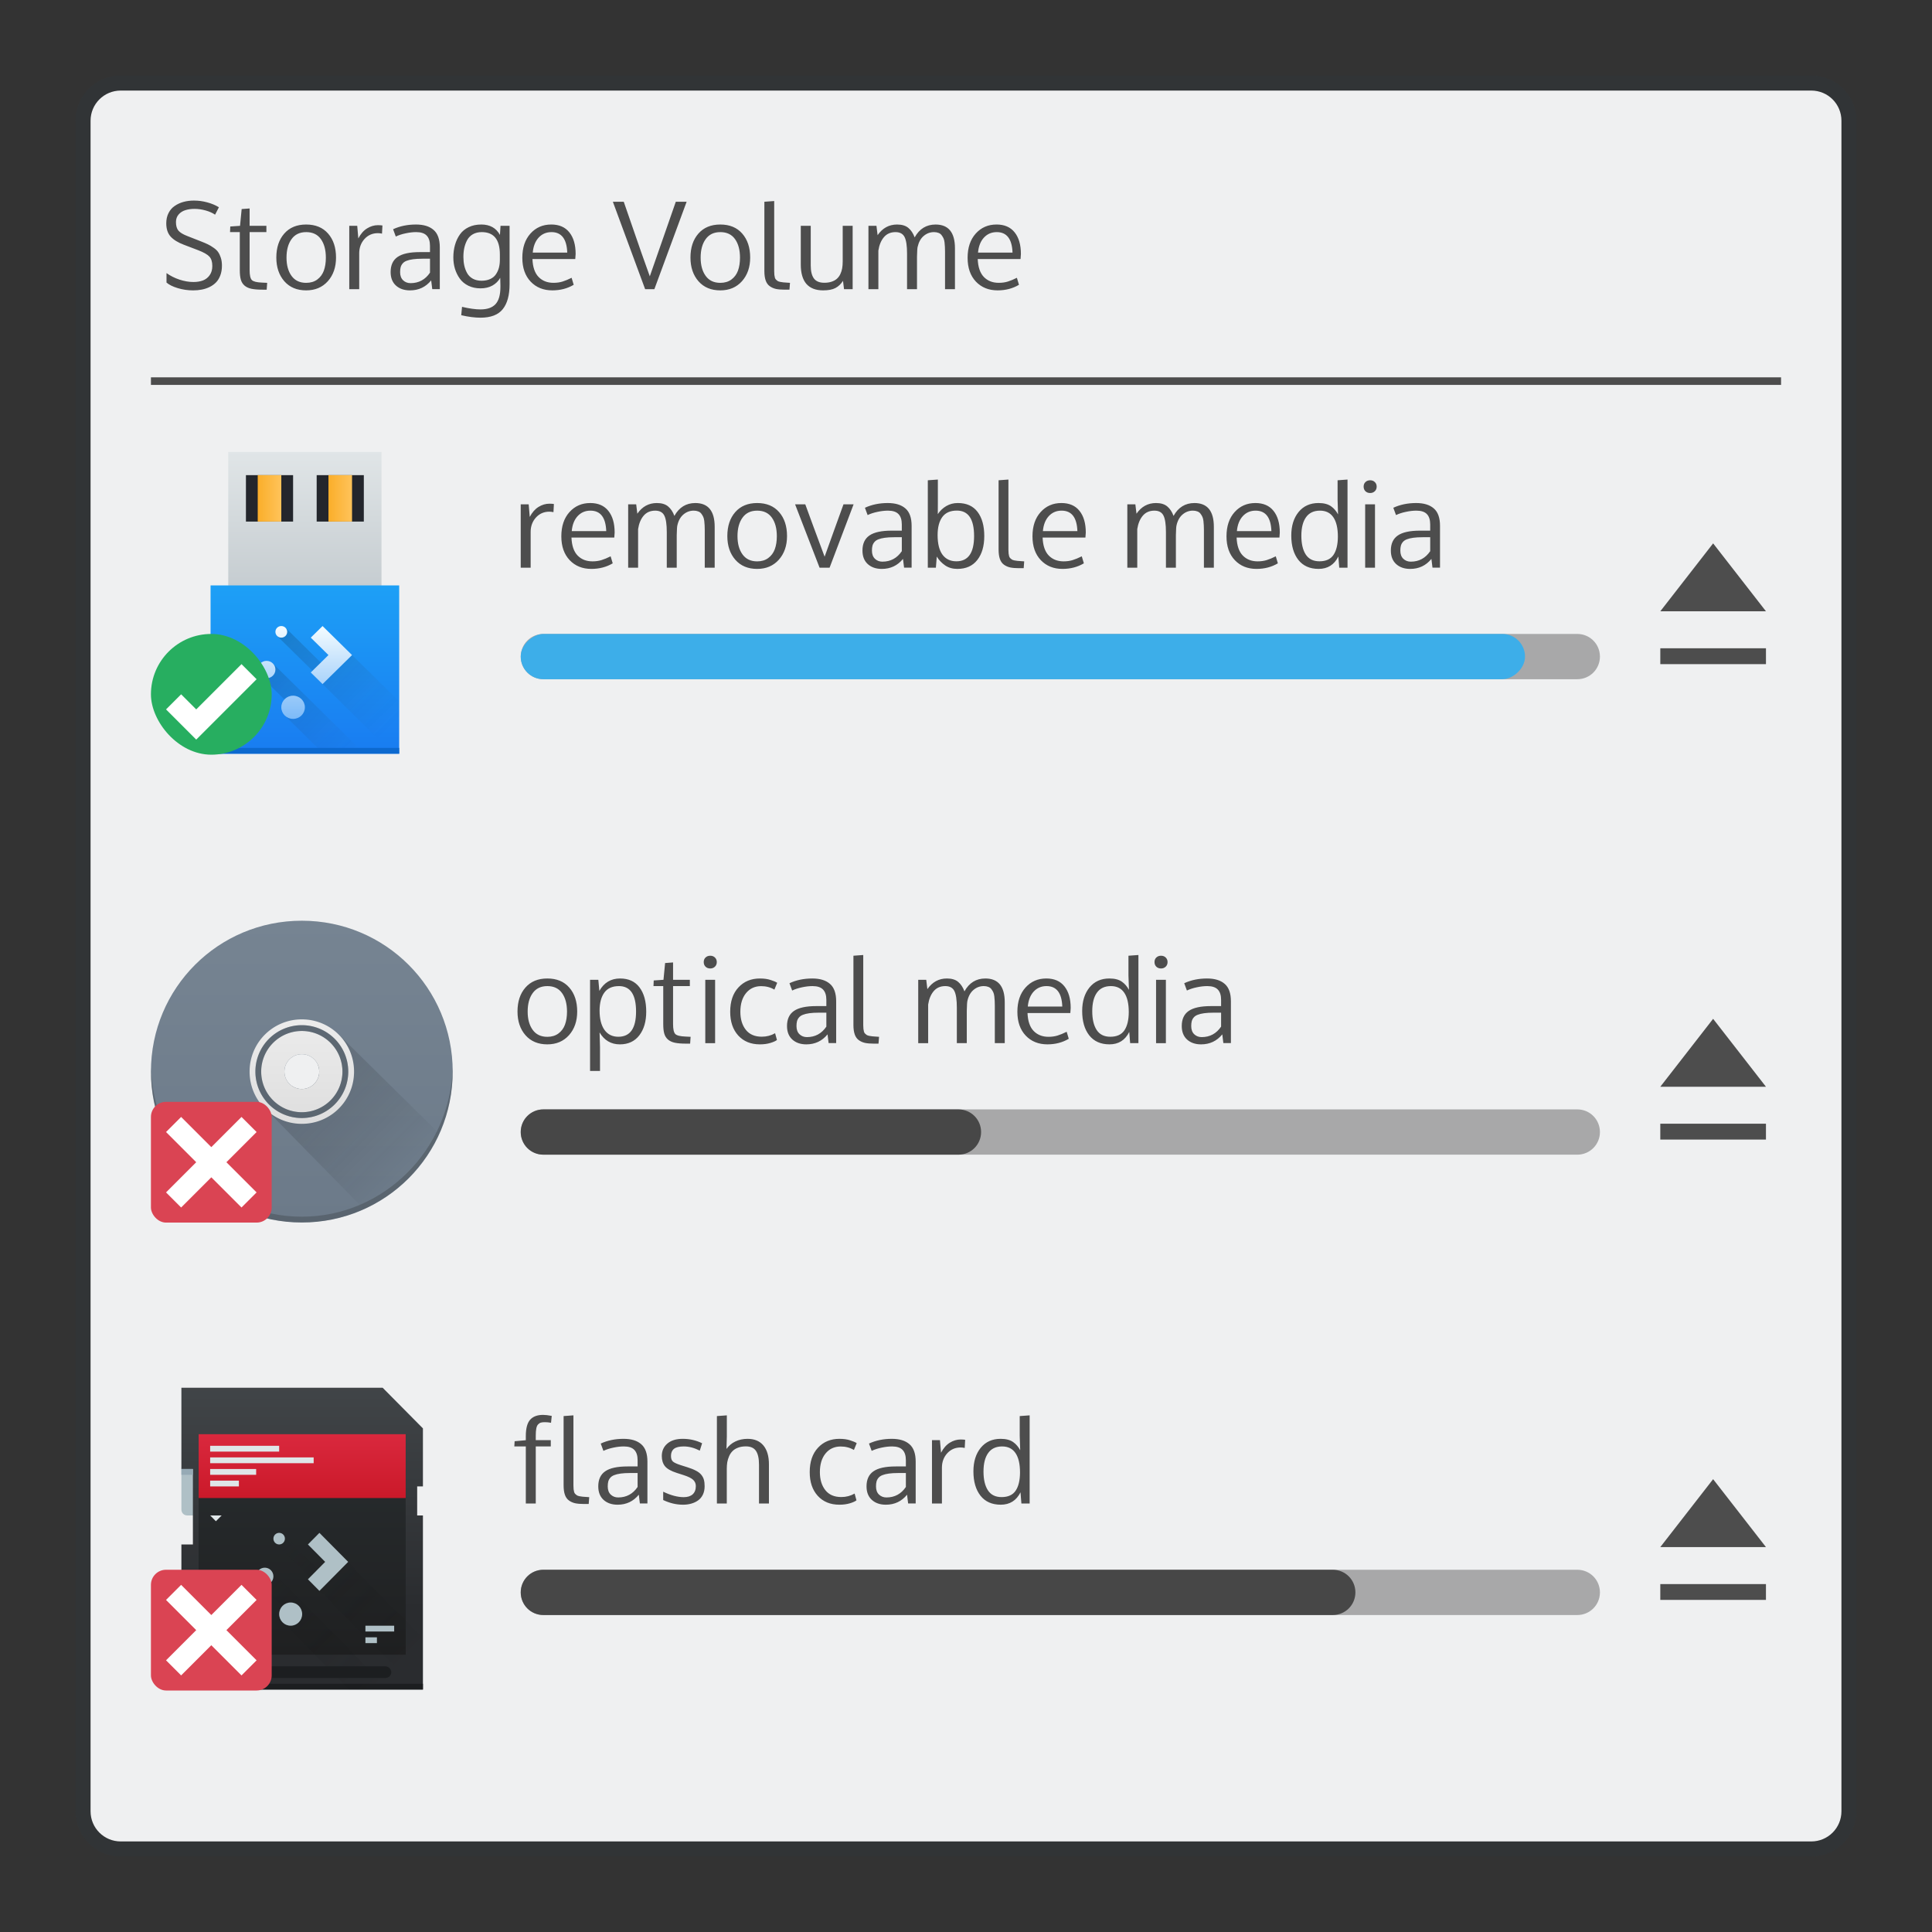 <svg viewBox="0 0 256 256" xmlns="http://www.w3.org/2000/svg" xmlns:xlink="http://www.w3.org/1999/xlink"><rect x="0" y="0" width="256" height="256" fill="#333333" stroke="none"/><linearGradient id="a" gradientTransform="matrix(1.027 0 0 1 -394.979 -499.798)" gradientUnits="userSpaceOnUse" x1="409.571" x2="409.571" y1="543.798" y2="503.798"><stop offset="0" stop-color="#2a2c2f"/><stop offset="1" stop-color="#424649"/></linearGradient><linearGradient id="b" gradientUnits="userSpaceOnUse" x1="409.571" x2="409.571" y1="543.798" y2="511.798"><stop offset="0" stop-color="#1f2021"/><stop offset="1" stop-color="#272b2d"/></linearGradient><linearGradient id="c" gradientUnits="userSpaceOnUse" x1="24" x2="48" xlink:href="#d" y1="32" y2="56"/><linearGradient id="d"><stop offset="0" stop-color="#292c2f"/><stop offset="1" stop-opacity="0"/></linearGradient><linearGradient id="e" gradientUnits="userSpaceOnUse" x1="408.571" x2="408.571" y1="520.347" y2="503.798"><stop offset="0" stop-color="#c61423"/><stop offset="1" stop-color="#dc2b41"/></linearGradient><linearGradient id="f" gradientTransform="matrix(1.529 0 0 1.529 -592.821 -769.103)" gradientUnits="userSpaceOnUse" x1="409.571" x2="409.571" y1="540.798" y2="506.798"><stop offset="0" stop-color="#6c7a89"/><stop offset="1" stop-color="#768492"/></linearGradient><linearGradient id="g" gradientTransform="matrix(1.3 0 0 1.3 -499.097 -648.937)" gradientUnits="userSpaceOnUse" x1="408.572" x2="422.571" xlink:href="#d" y1="523.798" y2="537.798"/><linearGradient id="h" gradientTransform="matrix(.529 0 0 .529 -184.303 -245.305)" gradientUnits="userSpaceOnUse" x1="409.571" x2="409.571" y1="540.798" y2="506.798"><stop offset="0" stop-color="#dedede"/><stop offset="1" stop-color="#ececec"/></linearGradient><linearGradient id="i" gradientTransform="matrix(.636 0 0 1 144.251 -31)" gradientUnits="userSpaceOnUse" x1="416.96" x2="416.96" y1="551.798" y2="528.798"><stop offset="0" stop-color="#c6cdd1"/><stop offset="1" stop-color="#e0e5e7"/></linearGradient><linearGradient id="j" gradientTransform="matrix(.783 0 0 1 83.254 -8)" gradientUnits="userSpaceOnUse" x1="416.96" x2="416.96" y1="557.798" y2="505.798"><stop offset="0" stop-color="#197cf1"/><stop offset="1" stop-color="#20bcfa"/></linearGradient><linearGradient id="k" gradientUnits="userSpaceOnUse" x1="24" x2="44" y1="36" y2="56"><stop offset="0" stop-color="#020303"/><stop offset="1" stop-color="#424649" stop-opacity="0"/></linearGradient><linearGradient id="l" gradientUnits="userSpaceOnUse" x1="32" x2="32" y1="52" y2="36"><stop offset="0" stop-color="#7cbaf8"/><stop offset="1" stop-color="#f4fcff"/></linearGradient><linearGradient id="m" gradientUnits="userSpaceOnUse" x1="400.571" x2="404.571" xlink:href="#n" y1="505.798" y2="505.798"/><linearGradient id="n"><stop offset="0" stop-color="#faae2a"/><stop offset="1" stop-color="#ffc35a"/></linearGradient><linearGradient id="o" gradientUnits="userSpaceOnUse" x1="412.571" x2="416.571" xlink:href="#n" y1="505.798" y2="505.798"/><path d="m16 10h224c3.324 0 6 2.676 6 6v224c0 3.324-2.676 6-6 6h-224c-3.324 0-6-2.676-6-6v-224c0-3.324 2.676-6 6-6z" fill="#31363b" fill-opacity=".5"/><path d="m16 12h224c2.216 0 4 1.784 4 4v224c0 2.216-1.784 4-4 4h-224c-2.216 0-4-1.784-4-4v-224c0-2.216 1.784-4 4-4z" fill="#eff0f1"/><path d="m25.713 26.576c-.497 0-.96.057-1.389.174-.428.116-.817.293-1.166.531-.349.233-.623.549-.824.945-.201.397-.303.85-.303 1.363 0 .746.194 1.333.58 1.762.386.423.971.784 1.754 1.08l1.889.721c.741.286 1.236.569 1.49.85.259.275.389.691.389 1.246 0 .481-.115.885-.348 1.213-.227.323-.524.556-.889.699-.365.138-.788.207-1.27.207-.592 0-1.21-.107-1.85-.318-.635-.212-1.205-.5-1.713-.865v1.254c.328.291.821.537 1.482.738.661.201 1.346.301 2.055.301.397 0 .773-.035 1.127-.104.36-.069.706-.181 1.039-.34.333-.164.619-.368.857-.611s.429-.555.572-.936.213-.811.213-1.287c0-.386-.047-.73-.143-1.031-.095-.302-.215-.555-.357-.762s-.345-.398-.609-.578c-.259-.185-.511-.337-.754-.453-.238-.116-.549-.248-.93-.396l-1.824-.715c-.555-.217-.941-.454-1.158-.713-.212-.264-.318-.64-.318-1.127 0-.397.117-.73.35-1 .233-.27.526-.459.881-.57.354-.116.76-.176 1.215-.176.492 0 .983.07 1.475.207.497.138.918.324 1.262.562l.508-.982c-.455-.28-.973-.499-1.555-.652-.577-.159-1.156-.236-1.738-.236zm76.871.062-1.301.096v9.18c0 .503.058.921.174 1.254.116.328.296.579.539.754.243.175.519.296.826.365.312.063.698.096 1.158.096h.627l.07-.906-.357-.023c-.227-.016-.404-.028-.531-.039-.127-.016-.264-.038-.412-.064-.143-.032-.252-.067-.326-.109-.069-.048-.139-.107-.213-.176-.074-.069-.128-.156-.16-.262-.026-.106-.049-.228-.07-.365-.016-.138-.023-.304-.023-.5v-9.299zm-21.377.096 4.277 11.584h1.223l4.275-11.584h-1.436c-.164.465-.667 1.909-1.508 4.332-.836 2.417-1.481 4.267-1.936 5.547-.349-.968-.717-2.001-1.104-3.096-.381-1.1-.804-2.322-1.27-3.666-.465-1.349-.824-2.387-1.078-3.117h-1.445zm-48.131.889-1.055.078-.215 2.223-1.293.088-.031.744h1.293v5.047c0 .513.045.929.135 1.246.09.317.252.579.484.785.238.206.544.35.92.43.376.079.868.119 1.477.119h.547l.064-.906-.668-.031c-.704-.026-1.154-.136-1.355-.332-.201-.201-.303-.639-.303-1.311v-5.047h2.223v-.832h-2.223v-2.301zm7.49 2.127c-1.233 0-2.201.401-2.904 1.205-.698.799-1.047 1.857-1.047 3.174 0 1.285.356 2.333 1.064 3.143.709.804 1.67 1.205 2.887 1.205 1.19 0 2.148-.404 2.873-1.213.725-.815 1.086-1.86 1.086-3.135 0-1.317-.349-2.375-1.047-3.174-.698-.804-1.669-1.205-2.912-1.205zm14.553 0c-1.121 0-2.132.207-3.031.625l.357.969c.386-.185.824-.327 1.316-.428.492-.106.952-.16 1.381-.16.635 0 1.098.152 1.389.453.296.302.445.759.445 1.373v.824h-1.342c-1.349 0-2.332.214-2.951.643-.614.423-.922 1.09-.922 2 0 .762.234 1.357.699 1.785.471.428 1.093.643 1.865.643 1.153 0 2.089-.441 2.809-1.324l.143 1.158h1v-5.539c0-1.069-.276-1.838-.826-2.309-.545-.476-1.322-.713-2.332-.713zm8.648 0c-.624 0-1.177.115-1.658.348-.481.227-.867.546-1.158.953-.291.407-.51.87-.658 1.389-.148.513-.223 1.071-.223 1.674 0.0.529.072 1.032.215 1.508.148.476.362.909.643 1.301.28.391.656.703 1.127.936.476.233 1.012.35 1.609.35.619 0 1.149-.124 1.588-.373.444-.249.788-.59 1.031-1.023l.023.984v.23c0 1.053-.217 1.812-.65 2.277-.428.466-1.093.697-1.992.697-.661 0-1.475-.114-2.443-.342l-.104 1.111c.952.217 1.801.326 2.547.326 1.37 0 2.353-.376 2.951-1.127.603-.746.906-1.851.906-3.316v-7.729h-1.199l-.078 1.205c-.503-.92-1.329-1.379-2.477-1.379zm9.268 0c-1.111 0-2.027.399-2.746 1.197-.719.799-1.078 1.869-1.078 3.213-0 1.328.368 2.381 1.104 3.158.735.772 1.691 1.158 2.871 1.158 1.058 0 2.002-.246 2.832-.738l-.277-.928c-.444.222-.845.389-1.205.5-.36.111-.76.166-1.199.166-.809 0-1.464-.256-1.967-.77-.503-.518-.776-1.31-.818-2.379h5.674l.049-.668c0-1.227-.279-2.183-.834-2.871-.55-.693-1.352-1.039-2.404-1.039zm22.408 0c-1.233 0-2.201.401-2.904 1.205-.698.799-1.049 1.857-1.049 3.174 0 1.285.356 2.333 1.064 3.143.709.804 1.672 1.205 2.889 1.205 1.19 0 2.146-.404 2.871-1.213.725-.815 1.088-1.86 1.088-3.135 0-1.317-.351-2.375-1.049-3.174-.698-.804-1.667-1.205-2.91-1.205zm23.43 0c-1.074 0-1.935.471-2.586 1.412l-.152-1.238h-1.062v8.395h1.316v-5.117c.111-.735.355-1.325.73-1.77.381-.45.894-.676 1.539-.676.587 0 .99.221 1.207.66.217.434.324 1.163.324 2.189v4.713h1.318v-4.309c.016-.73.044-1.166.086-1.309.143-.629.414-1.112.811-1.445.397-.333.85-.5 1.357-.5.227 0 .424.035.594.104.175.063.312.165.412.303.106.138.19.277.254.42.064.138.11.319.137.547.026.227.042.421.047.58.011.153.016.357.016.611v4.998h1.316v-5.412c0-2.105-.856-3.156-2.57-3.156-1.217 0-2.14.568-2.77 1.705-.196-.534-.472-.952-.832-1.254-.36-.302-.857-.451-1.492-.451zm13.164 0c-1.111 0-2.027.399-2.746 1.197-.719.799-1.078 1.869-1.078 3.213 0 1.328.366 2.381 1.102 3.158.735.772 1.693 1.158 2.873 1.158 1.058 0 2.002-.246 2.832-.738l-.277-.928c-.444.222-.845.389-1.205.5-.36.111-.76.166-1.199.166-.809 0-1.464-.256-1.967-.77-.502-.518-.776-1.31-.818-2.379h5.674l.047-.668c0-1.227-.277-2.183-.832-2.871-.55-.693-1.352-1.039-2.404-1.039zm-81.949.086c-.508 0-.991.144-1.451.43-.455.28-.841.721-1.158 1.324l-.143-1.666h-1.057v8.395h1.318v-4.752c0-.746.232-1.378.697-1.896.471-.518 1.066-.777 1.785-.777.148 0 .327.02.539.062l.057-1.078c-.153-.026-.35-.041-.588-.041zm56.02.088v5.125c0 1.137.247 1.996.744 2.572.503.571 1.242.855 2.215.855.688 0 1.23-.102 1.627-.309.402-.212.738-.53 1.008-.953l.135 1.104h1.143v-8.395h-1.318v4.713c0 .333-.023.637-.07.912-.048.275-.13.534-.246.777-.116.243-.268.447-.453.611-.18.164-.412.293-.697.389-.28.095-.604.143-.969.143-.645 0-1.108-.192-1.389-.578-.275-.386-.412-.953-.412-1.699v-5.268h-1.316zm-65.541.832c.862 0 1.514.311 1.953.93.439.614.658 1.433.658 2.459 0 .656-.09 1.231-.27 1.723-.18.487-.471.878-.873 1.174-.397.291-.887.436-1.469.436-.846 0-1.491-.306-1.936-.92-.444-.614-.666-1.42-.666-2.42 0-1.021.222-1.838.666-2.451.444-.619 1.089-.93 1.936-.93zm23.266 0c1.603 0 2.402.99 2.402 2.969v.705c0 .381-.042.731-.127 1.049-.085.317-.219.611-.404.881-.18.264-.431.469-.754.617-.323.148-.704.223-1.143.223-.444 0-.83-.09-1.158-.27-.323-.18-.572-.424-.746-.73-.175-.312-.302-.646-.381-1-.079-.354-.119-.738-.119-1.15 0-.434.04-.835.119-1.205.085-.376.214-.724.389-1.047.18-.323.431-.577.754-.762.328-.185.718-.279 1.168-.279zm9.234 0c1.333 0 2.032.906 2.096 2.715h-4.57c.074-.836.333-1.498.777-1.984.45-.487 1.015-.73 1.697-.73zm22.377 0c .862 0 1.512.311 1.951.93.439.614.658 1.433.658 2.459 0 .656-.09 1.231-.27 1.723-.18.487-.471.878-.873 1.174-.397.291-.885.436-1.467.436-.846 0-1.493-.306-1.938-.92-.444-.614-.666-1.42-.666-2.42 0-1.021.222-1.838.666-2.451.444-.619 1.091-.93 1.938-.93zm36.625 0c1.333 0 2.032.906 2.096 2.715h-4.572c.074-.836.335-1.498.779-1.984.45-.487 1.015-.73 1.697-.73zm-76.1 3.523h1.008v1.85c-.629.926-1.488 1.389-2.572 1.389-.397 0-.728-.127-.992-.381-.264-.254-.396-.615-.396-1.08 0-.259.025-.476.072-.65.048-.18.135-.344.262-.492.127-.153.301-.273.523-.357.222-.09.506-.157.85-.205.344-.048.759-.072 1.246-.072zm-35.969 15.721v1h216v-1zm104.271 13.543-1.332.096v11.584h1.07l.119-1.475c.286.471.656.862 1.111 1.174.455.307.992.461 1.611.461 1.148 0 2.027-.393 2.641-1.176.619-.783.93-1.841.93-3.174 0-1.354-.296-2.422-.889-3.205-.592-.783-1.466-1.174-2.619-1.174-.566 0-1.076.135-1.531.404-.45.264-.823.621-1.119 1.07l.008-1.459v-3.127zm9.348 0-1.301.096v9.18c0 .503.057.921.174 1.254.116.328.296.579.539.754s.519.296.826.365c.312.063.698.096 1.158.096h.627l.07-.904-.355-.025c-.227-.016-.406-.028-.533-.039-.127-.016-.264-.036-.412-.062-.143-.032-.25-.069-.324-.111-.069-.048-.141-.107-.215-.176-.074-.069-.126-.156-.158-.262-.026-.106-.051-.228-.072-.365-.016-.138-.023-.302-.023-.498v-9.301zm44.934 0-1.316.096v2.611l.062 1.912c-.127-.233-.261-.432-.404-.596-.138-.169-.307-.326-.508-.469-.201-.148-.442-.258-.723-.332-.28-.074-.597-.111-.951-.111-1.111 0-1.992.396-2.643 1.189-.645.793-.969 1.834-.969 3.119 0 1.354.313 2.43.938 3.229.629.793 1.523 1.191 2.682 1.191 1.201 0 2.072-.548 2.617-1.643l.119 1.482h1.096v-11.68zm3 .096c-.254 0-.463.08-.627.238-.159.153-.238.355-.238.604 0 .249.08.451.238.609.164.159.373.238.627.238.249 0 .453-.08.617-.238.164-.159.246-.361.246-.609 0-.249-.082-.45-.246-.604-.159-.159-.363-.238-.617-.238zm-103.348 3.016c-1.111 0-2.027.399-2.746 1.197-.719.799-1.08 1.871-1.08 3.215 0 1.328.368 2.379 1.104 3.156.735.772 1.693 1.16 2.873 1.16 1.058 0 2.002-.246 2.832-.738l-.277-.93c-.444.222-.847.389-1.207.5-.36.111-.758.168-1.197.168-.809 0-1.466-.256-1.969-.77-.503-.518-.774-1.312-.816-2.381h5.674l.047-.666c0-1.227-.279-2.185-.834-2.873-.55-.693-1.35-1.039-2.402-1.039zm8.83 0c-1.074 0-1.935.471-2.586 1.412l-.15-1.238h-1.064v8.395h1.316v-5.117c.111-.735.355-1.325.73-1.77.381-.45.894-.674 1.539-.674.587 0 .99.219 1.207.658.217.434.324 1.163.324 2.189v4.713h1.318v-4.309c.016-.73.044-1.166.086-1.309.143-.629.414-1.11.811-1.443.397-.333.85-.5 1.357-.5.227 0 .424.035.594.104.175.063.312.163.412.301.106.138.19.277.254.42.063.138.11.321.137.549.026.227.042.419.047.578.011.153.016.357.016.611v4.998h1.316v-5.41c0-2.105-.856-3.158-2.57-3.158-1.217 0-2.14.568-2.77 1.705-.196-.534-.472-.952-.832-1.254-.36-.302-.857-.451-1.492-.451zm13.291 0c-1.232 0-2.201.401-2.904 1.205-.698.799-1.047 1.857-1.047 3.174 0 1.285.354 2.333 1.062 3.143.709.804 1.672 1.207 2.889 1.207 1.19 0 2.146-.406 2.871-1.215.725-.815 1.088-1.86 1.088-3.135 0-1.317-.349-2.375-1.047-3.174-.698-.804-1.669-1.205-2.912-1.205zm17.312 0c-1.121 0-2.132.209-3.031.627l.357.967c.386-.185.824-.327 1.316-.428.492-.106.952-.158 1.381-.158.635 0 1.098.15 1.389.451.296.302.445.759.445 1.373v.826h-1.342c-1.349 0-2.332.214-2.951.643-.614.423-.92 1.088-.92 1.998 0 .762.232 1.357.697 1.785.471.428 1.093.645 1.865.645 1.153 0 2.089-.443 2.809-1.326l.143 1.158h1v-5.537c-0-1.069-.274-1.84-.824-2.311-.545-.476-1.324-.713-2.334-.713zm22.994 0c-1.111 0-2.025.399-2.744 1.197-.719.799-1.08 1.871-1.08 3.215 0 1.328.368 2.379 1.104 3.156.735.772 1.691 1.16 2.871 1.16 1.058 0 2.003-.246 2.834-.738l-.277-.93c-.444.222-.847.389-1.207.5-.36.111-.758.168-1.197.168-.809 0-1.466-.256-1.969-.77-.503-.518-.774-1.312-.816-2.381h5.672l.049-.666c0-1.227-.279-2.185-.834-2.873-.55-.693-1.352-1.039-2.404-1.039zm12.545 0c-1.074 0-1.935.471-2.586 1.412l-.15-1.238h-1.064v8.395h1.316v-5.117c.111-.735.355-1.325.73-1.77.381-.45.894-.674 1.539-.674.587 0 .99.219 1.207.658.217.434.324 1.163.324 2.189v4.713h1.318v-4.309c.016-.73.044-1.166.086-1.309.143-.629.414-1.11.811-1.443.397-.333.85-.5 1.357-.5.227 0 .424.035.594.104.175.063.312.163.412.301.106.138.19.277.254.42.064.138.11.321.137.549.026.227.042.419.047.578.011.153.016.357.016.611v4.998h1.316v-5.41c0-2.105-.856-3.158-2.57-3.158-1.217 0-2.14.568-2.77 1.705-.196-.534-.472-.952-.832-1.254-.36-.302-.857-.451-1.492-.451zm13.164 0c-1.111 0-2.027.399-2.746 1.197-.719.799-1.078 1.871-1.078 3.215 0 1.328.366 2.379 1.102 3.156.735.772 1.693 1.16 2.873 1.16 1.058 0 2.002-.246 2.832-.738l-.277-.93c-.444.222-.845.389-1.205.5-.36.111-.76.168-1.199.168-.809 0-1.464-.256-1.967-.77-.503-.518-.776-1.312-.818-2.381h5.674l.047-.666c0-1.227-.277-2.185-.832-2.873-.55-.693-1.352-1.039-2.404-1.039zm21.312 0c-1.121 0-2.132.209-3.031.627l.357.967c.386-.185.824-.327 1.316-.428.492-.106.952-.158 1.381-.158.635 0 1.098.15 1.389.451.296.302.443.759.443 1.373v.826h-1.34c-1.349 0-2.334.214-2.953.643-.614.423-.92 1.088-.92 1.998-0.0.762.234 1.357.699 1.785.471.428 1.091.645 1.863.645 1.153 0 2.091-.443 2.811-1.326l.143 1.158h.998v-5.537c0-1.069-.274-1.84-.824-2.311-.545-.476-1.322-.713-2.332-.713zm-114.846.086c-.508 0-.991.144-1.451.43-.455.28-.843.721-1.16 1.324l-.143-1.666h-1.055v8.395h1.316v-4.752c0-.746.234-1.378.699-1.896.471-.518 1.066-.777 1.785-.777.148 0 .327.02.539.062l.057-1.078c-.153-.026-.35-.041-.588-.041zm32.547.088 3.246 8.395h1.324l3.182-8.395h-1.34c-.275.772-.693 1.927-1.254 3.467-.555 1.539-.971 2.696-1.246 3.469-.344-.91-.842-2.249-1.492-4.016-.645-1.767-1.002-2.74-1.07-2.92zm75.537 0v8.395h1.303v-8.395zm-54.105.826c1.523 0 2.285 1.125 2.285 3.379 0 2.227-.782 3.342-2.348 3.342-.793 0-1.408-.294-1.842-.881-.428-.587-.643-1.453-.643-2.596 0-1.021.207-1.817.619-2.389.418-.571 1.06-.855 1.928-.855zm-48.551.008c1.333 0 2.03.904 2.094 2.713h-4.57c.074-.836.333-1.498.777-1.984.45-.487 1.017-.729 1.699-.729zm22.09 0c .862 0 1.512.309 1.951.928.439.614.658 1.433.658 2.459 0 .656-.09 1.231-.27 1.723-.18.487-.471.878-.873 1.174-.397.291-.885.438-1.467.438-.846 0-1.493-.308-1.937-.922-.444-.614-.666-1.42-.666-2.42 0-1.021.222-1.838.666-2.451.444-.619 1.091-.928 1.937-.928zm40.34 0c1.333 0 2.03.904 2.094 2.713h-4.57c.074-.836.333-1.498.777-1.984.45-.487 1.017-.729 1.699-.729zm25.707 0c1.333 0 2.03.904 2.094 2.713h-4.57c.074-.836.335-1.498.779-1.984.45-.487 1.015-.729 1.697-.729zm8.529 0c .783 0 1.373.291 1.77.873.402.582.604 1.441.604 2.578-.005 1.042-.199 1.846-.58 2.412s-1.001.85-1.863.85c-.82 0-1.427-.303-1.818-.906-.386-.603-.578-1.43-.578-2.482 0-1.058.207-1.875.619-2.451.413-.582 1.028-.873 1.848-.873zm-56.414 3.521h1.008v1.85c-.629.925-1.487 1.388-2.57 1.389h-.002c-.396-0-.726-.127-.99-.381-.264-.254-.396-.615-.396-1.08 0-.259.023-.476.07-.65.048-.18.135-.344.262-.492.127-.153.301-.271.523-.355.222-.09.506-.159.85-.207.344-.048.759-.072 1.246-.072zm70.014 0h1.008v1.85c-.629.926-1.486 1.389-2.57 1.389-.397 0-.728-.127-.992-.381-.264-.254-.396-.615-.396-1.08 0-.259.025-.476.072-.65.048-.18.135-.344.262-.492.127-.153.301-.271.523-.355.222-.09.506-.159.85-.207s.757-.072 1.244-.072zm38.498.816-7 9h14zm-7 13.9v2.1h14v-2.1zm-105.615 40.643-1.301.096v9.18c0 .503.059.921.176 1.254.116.328.296.579.539.754.243.175.517.296.824.365.312.063.699.096 1.158.096h.002.625l.072-.904-.357-.025c-.227-.016-.404-.029-.531-.039-.127-.016-.264-.036-.412-.062-.143-.032-.252-.069-.326-.111-.069-.048-.141-.107-.215-.176-.074-.069-.126-.156-.158-.262-.026-.106-.049-.228-.07-.365-.016-.138-.025-.302-.025-.498v-9.301zm36.461 0-1.318.096v2.611l.065 1.912c-.127-.233-.261-.432-.404-.596-.138-.169-.307-.326-.508-.469-.201-.148-.442-.258-.723-.332-.28-.074-.599-.111-.953-.111-1.111 0-1.99.396-2.641 1.189-.645.793-.969 1.834-.969 3.119 0 1.354.311 2.43.936 3.229.629.793 1.523 1.191 2.682 1.191 1.201 0 2.074-.548 2.619-1.643l.119 1.482h1.096v-11.68zm-56.732.096c-.254 0-.463.08-.627.238-.159.153-.238.355-.238.604 0 .249.08.451.238.609.164.159.373.238.627.238.249 0 .455-.08.619-.238.164-.159.246-.361.246-.609 0-.249-.082-.45-.246-.604-.159-.159-.365-.238-.619-.238zm59.73 0c-.254 0-.463.08-.627.238-.159.153-.238.355-.238.604 0 .249.08.451.238.609.164.159.373.238.627.238.249 0 .455-.08.619-.238.164-.159.246-.361.246-.609 0-.249-.082-.45-.246-.604-.159-.159-.365-.238-.619-.238zm-64.658.889-1.055.08-.215 2.221-1.293.088-.031.746h1.293v5.045c0 .513.045.929.135 1.246.09.317.252.579.484.785.238.206.544.35.92.43.376.079.866.119 1.475.119h.549l.062-.904-.666-.033c-.704-.026-1.156-.136-1.357-.332-.201-.201-.301-.639-.301-1.311v-5.045h2.223v-.834h-2.223v-2.301zm-16.662 2.127c-1.233 0-2.201.401-2.904 1.205-.698.799-1.047 1.857-1.047 3.174 0 1.285.354 2.333 1.062 3.143.709.804 1.672 1.207 2.889 1.207 1.19 0 2.146-.406 2.871-1.215.725-.815 1.088-1.86 1.088-3.135 0-1.317-.349-2.375-1.047-3.174-.698-.804-1.669-1.205-2.912-1.205zm9.641 0c-1.211 0-2.127.548-2.746 1.643l-.135-1.469h-1.096v12.076h1.318v-3.158l-.057-1.943c.624 1.053 1.52 1.58 2.689 1.58 1.1 0 1.959-.398 2.572-1.191.614-.793.92-1.841.92-3.143 0-1.354-.296-2.425-.889-3.213-.587-.788-1.446-1.182-2.578-1.182zm18.535 0c-1.169 0-2.12.393-2.85 1.182-.73.783-1.094 1.86-1.094 3.23 0 1.312.354 2.358 1.062 3.141.714.783 1.672 1.176 2.873 1.176.513 0 .974-.062 1.381-.184.407-.122.699-.254.879-.396l-.246-.896c-.534.307-1.122.461-1.768.461-.926 0-1.63-.306-2.111-.914s-.723-1.403-.723-2.387c0-1.037.251-1.863.754-2.477.503-.614 1.17-.92 2-.92.656 0 1.241.152 1.754.459l.373-.904c-.18-.122-.471-.246-.873-.373-.397-.132-.867-.197-1.412-.197zm6.941 0c-1.121 0-2.132.209-3.031.627l.357.967c.386-.185.826-.327 1.318-.428.492-.106.952-.158 1.381-.158.635 0 1.096.15 1.387.451.296.302.445.759.445 1.373v.826h-1.342c-1.349 0-2.332.214-2.951.643-.614.423-.92 1.088-.92 1.998 0 .762.232 1.357.697 1.785.471.428 1.093.645 1.865.645 1.153 0 2.089-.443 2.809-1.326l.143 1.158h1v-5.537c0-1.069-.274-1.84-.824-2.311-.545-.476-1.324-.713-2.334-.713zm17.83 0c-1.074 0-1.937.471-2.588 1.412l-.15-1.238h-1.062v8.395h1.316v-5.117c.111-.735.355-1.325.73-1.77.381-.45.894-.674 1.539-.674.587 0 .99.219 1.207.658.217.434.324 1.163.324 2.189v4.713h1.318v-4.309c.016-.73.044-1.166.086-1.309.143-.629.414-1.11.811-1.443.397-.333.848-.5 1.355-.5.227 0 .426.035.596.104.175.064.312.163.412.301.106.138.19.277.254.42.064.138.108.321.135.549.026.227.043.419.049.578.011.153.016.357.016.611v4.998h1.316v-5.41c0-2.105-.856-3.158-2.57-3.158-1.217 0-2.14.568-2.77 1.705-.196-.534-.472-.952-.832-1.254s-.857-.451-1.492-.451zm13.164 0c-1.111 0-2.027.399-2.746 1.197-.719.799-1.08 1.871-1.08 3.215 0 1.328.368 2.379 1.104 3.156.735.772 1.693 1.16 2.873 1.16 1.058 0 2.002-.246 2.832-.738l-.277-.93c-.444.222-.847.389-1.207.5s-.758.168-1.197.168c-.809 0-1.466-.256-1.969-.77-.503-.518-.774-1.312-.816-2.381h5.674l.047-.666c0-1.227-.279-2.185-.834-2.873-.55-.693-1.35-1.039-2.402-1.039zm21.311 0c-1.121 0-2.13.209-3.029.627l.355.967c.386-.185.826-.327 1.318-.428.492-.106.952-.158 1.381-.158.635 0 1.098.15 1.389.451.296.302.443.759.443 1.373v.826h-1.342c-1.349 0-2.332.214-2.951.643-.614.423-.92 1.088-.92 1.998 0 .762.232 1.357.697 1.785.471.428 1.093.645 1.865.645 1.153 0 2.089-.443 2.809-1.326l.143 1.158h1v-5.537c0-1.069-.274-1.84-.824-2.311-.545-.476-1.324-.713-2.334-.713zm-66.49.174v8.395h1.301v-8.395zm59.73 0v8.395h1.301v-8.395zm-80.662.834c.862 0 1.512.309 1.951.928.439.614.658 1.433.658 2.459 0.0.656-.09 1.231-.27 1.723-.18.487-.471.878-.873 1.174-.397.291-.885.438-1.467.438-.846 0-1.493-.308-1.938-.922-.444-.614-.666-1.42-.666-2.42 0-1.021.222-1.838.666-2.451.444-.619 1.091-.928 1.938-.928zm9.488 0c1.513 0 2.27 1.123 2.27 3.371 0 2.227-.782 3.342-2.348 3.342-.793 0-1.408-.306-1.842-.914-.428-.608-.643-1.462-.643-2.562.005-1.016.217-1.81.635-2.381.418-.571 1.06-.855 1.928-.855zm56.654 0c1.333 0 2.03.904 2.094 2.713h-4.57c.074-.836.333-1.498.777-1.984.45-.487 1.017-.729 1.699-.729zm8.529 0c .783 0 1.373.291 1.77.873.402.582.604 1.441.604 2.578-.005 1.042-.199 1.846-.58 2.412s-1.003.85-1.865.85c-.82 0-1.425-.303-1.816-.906-.386-.603-.578-1.43-.578-2.482 0-1.058.205-1.875.617-2.451.413-.582 1.03-.873 1.85-.873zm-38.705 3.521h1.008v1.85c-.629.926-1.486 1.389-2.57 1.389-.397 0-.728-.127-.992-.381-.264-.254-.396-.615-.396-1.08 0-.259.023-.476.07-.65.048-.18.135-.344.262-.492.127-.153.303-.271.525-.355.222-.09.504-.159.848-.207s.759-.072 1.246-.072zm52.305 0h1.008v1.85c-.629.926-1.486 1.389-2.57 1.389-.397 0-.728-.127-.992-.381-.264-.254-.396-.615-.396-1.08 0-.259.023-.476.07-.65.048-.18.135-.344.262-.492.127-.153.303-.271.525-.355.222-.09.504-.159.848-.207.344-.048.759-.072 1.246-.072zm66.205.816-7 9h14zm-7 13.9v2.1h14v-2.1zm-148.033 38.58c-.767 0-1.34.214-1.721.643-.381.428-.572 1.155-.572 2.182v.531l-1.482.135-.041.691h1.523v7.561h1.318v-7.561h1.99v-.834h-1.99v-.604c-0-.391.023-.705.07-.943.048-.243.127-.423.238-.539.116-.122.241-.201.373-.238s.309-.057.531-.057c.275 0 .546.027.811.08l.094-.912c-.471-.09-.852-.135-1.143-.135zm4.016.062-1.301.096v9.18c0 .503.057.921.174 1.254.116.328.296.579.539.754s.519.296.826.365c.312.064.698.096 1.158.096h.627l.07-.904-.355-.025c-.227-.016-.406-.029-.533-.039-.127-.016-.264-.036-.412-.062-.143-.032-.25-.069-.324-.111-.069-.048-.141-.107-.215-.176-.074-.069-.126-.156-.158-.262-.026-.106-.051-.228-.072-.365-.016-.138-.023-.302-.023-.498v-9.301zm20.328 0-1.316.096v11.584h1.309v-4.594c0-.312.022-.603.064-.873.048-.27.128-.536.244-.801.116-.264.268-.489.453-.674.185-.19.426-.342.723-.453.302-.116.648-.174 1.039-.174.629 0 1.075.197 1.34.594.27.391.406 1.003.406 1.834v5.141h1.316v-5.189c0-1.079-.244-1.911-.73-2.498-.487-.587-1.186-.881-2.102-.881-.598 0-1.138.117-1.619.35-.476.227-.867.556-1.174.99l.047-1.643v-2.809zm40.125 0-1.316.096v2.611l.062 1.912c-.127-.233-.261-.432-.404-.596-.138-.169-.307-.326-.508-.469-.201-.148-.442-.258-.723-.332-.28-.074-.597-.111-.951-.111-1.111 0-1.992.396-2.643 1.189-.645.793-.969 1.834-.969 3.119 0 1.354.313 2.43.938 3.229.629.793 1.523 1.191 2.682 1.191 1.201 0 2.074-.548 2.619-1.643l.119 1.482h1.094zm-53.805 3.111c-1.121 0-2.13.209-3.029.627l.355.967c.386-.185.826-.327 1.318-.428.492-.106.952-.158 1.381-.158.635 0 1.096.15 1.387.451.296.302.445.759.445 1.373v.826h-1.342c-1.349 0-2.332.214-2.951.643-.614.423-.92 1.088-.92 1.998 0 .762.232 1.357.697 1.785.471.428 1.093.645 1.865.645 1.153 0 2.089-.443 2.809-1.326l.143 1.158h1v-5.537c0-1.069-.274-1.84-.824-2.311-.545-.476-1.324-.713-2.334-.713zm7.84 0c-.878 0-1.56.212-2.047.635-.487.418-.73.968-.73 1.65 0 .55.142.999.422 1.348.28.344.798.638 1.555.881l.92.295c.608.196 1.029.405 1.262.627.233.222.35.496.35.824 0 .476-.142.842-.422 1.096-.28.249-.674.373-1.182.373-.809 0-1.716-.241-2.721-.723v1.104c.868.413 1.742.619 2.625.619.397 0 .762-.049 1.096-.145.339-.095.64-.237.904-.428.27-.19.481-.444.635-.762.153-.323.23-.693.23-1.111 0-.339-.032-.623-.096-.855-.063-.238-.18-.462-.35-.668-.169-.206-.404-.386-.705-.539-.296-.159-.68-.313-1.15-.461l-.834-.262c-.545-.175-.901-.339-1.07-.492-.169-.153-.254-.4-.254-.744 0-.407.129-.718.389-.93.264-.217.7-.324 1.309-.324.682 0 1.389.184 2.119.555l.309-.977c-.793-.391-1.647-.586-2.562-.586zm20.766 0c-1.169 0-2.12.393-2.85 1.182-.73.783-1.094 1.86-1.094 3.23 0 1.312.354 2.358 1.062 3.141.714.783 1.672 1.176 2.873 1.176.513 0 .974-.062 1.381-.184.407-.122.699-.254.879-.396l-.246-.896c-.534.307-1.122.461-1.768.461-.926 0-1.63-.306-2.111-.914-.481-.608-.723-1.403-.723-2.387 0-1.037.251-1.863.754-2.477.503-.614 1.17-.92 2-.92.656 0 1.241.152 1.754.459l.373-.904c-.18-.122-.471-.246-.873-.373-.397-.132-.867-.197-1.412-.197zm6.941 0c-1.121 0-2.132.209-3.031.627l.357.967c.386-.185.826-.327 1.318-.428.492-.106.952-.158 1.381-.158.635 0 1.096.15 1.387.451.296.302.445.759.445 1.373v.826h-1.342c-1.349 0-2.332.214-2.951.643-.614.423-.92 1.088-.92 1.998 0 .762.232 1.357.697 1.785.471.428 1.093.645 1.865.645 1.153 0 2.089-.443 2.809-1.326l.143 1.158h1v-5.537c0-1.069-.274-1.84-.824-2.311-.545-.476-1.324-.713-2.334-.713zm9.125.086c-.508 0-.991.144-1.451.43-.455.28-.841.721-1.158 1.324l-.143-1.666h-1.057v8.395h1.318v-4.752c0-.746.232-1.378.697-1.896.471-.518 1.066-.777 1.785-.777.148 0 .327.02.539.062l.057-1.078c-.153-.026-.35-.041-.588-.041zm5.482.922c.783 0 1.373.291 1.77.873.402.582.604 1.441.604 2.578-.005 1.042-.197 1.846-.578 2.412s-1.003.85-1.865.85c-.82 0-1.425-.303-1.816-.906-.386-.603-.58-1.43-.58-2.482 0-1.058.207-1.875.619-2.451.413-.582 1.028-.873 1.848-.873zm-49.305 3.521h1.008v1.85c-.629.926-1.486 1.389-2.57 1.389-.397-0-.728-.127-.992-.381-.264-.254-.396-.615-.396-1.08 0-.259.023-.476.07-.65.048-.18.135-.344.262-.492.127-.153.303-.271.525-.355.222-.09.504-.159.848-.207s.759-.072 1.246-.072zm35.547 0h1.008v1.85c-.629.926-1.486 1.389-2.57 1.389-.397-0-.728-.127-.992-.381-.264-.254-.396-.615-.396-1.08 0-.259.023-.476.07-.65.048-.18.135-.344.262-.492.127-.153.303-.271.525-.355.222-.09.504-.159.848-.207s.759-.072 1.246-.072zm107.973.816-7 9h14zm-7 13.9v2.1h14v-2.1z" fill="#4d4d4d"/><g transform="matrix(.781 0 0 .769 -278.696 -322.923)"><path d="m395.571 497.798h26v24h-26z" fill="url(#i)"/><path d="m392.571 520.798h32v29h-32z" fill="url(#j)"/><path d="m28.707 36.293-1.414 1.414 8 8-.293.293 12 12h1v-9l-8-8-3.293 3.293zm-2.146 6.146-2.121 2.121 5.5 5.5-1.354 1.354 6.586 6.586h6.951z" fill="url(#k)" opacity=".2" transform="translate(376.571 491.798)"/><path d="m28 36c-.554 0-1 .446-1 1s .446 1 1 1 1-.446 1-1-.446-1-1-1zm7 0-2 2 3 3-3 3 2 2 3-3 2-2zm-9.5 6c-.831 0-1.5.669-1.5 1.5s.669 1.5 1.5 1.5 1.5-.669 1.5-1.5-.669-1.5-1.5-1.5zm4.5 6c-1.108 0-2 .892-2 2s .892 2 2 2 2-.892 2-2-.892-2-2-2z" fill="url(#l)" transform="translate(376.571 491.798)"/><path d="m392.571 548.798h32v1h-32z" fill="#0c69cf"/><path d="m398.571 501.798h8v8h-8z" fill="#23262c"/><path d="m410.572 501.798h8v8h-8z" fill="#23262c"/><path d="m400.571 501.798h4v8h-4z" fill="url(#m)"/><path d="m412.572 501.798h4v8h-4z" fill="url(#o)"/></g><g transform="matrix(.769 0 0 .769 15.385 117.385)"><path d="m32 6c-14.403 0-25.998 11.596-25.998 26s11.595 26 25.998 26 25.998-11.596 25.998-26-11.595-26-25.998-26zm0 23c1.662 0 3 1.338 3 3s-1.338 3-3 3-3-1.338-3-3 1.338-3 3-3z" fill="url(#f)"/><path d="m38.125 25.375-.555.883a8 8 0 0 1 2.43 5.742 8 8 0 0 1 -8 8 8 8 0 0 1 -6.33-3.123l-.951.498 17.965 18.309c5.77-2.598 10.401-7.229 12.998-13zm-1.1 1.752-2.289 3.65c.167.374.264.786.264 1.223 0 1.662-1.338 3-3 3-.642 0-1.232-.204-1.719-.545l-3.717 1.951a7 7 0 0 0 5.436 2.594 7 7 0 0 0 7-7 7 7 0 0 0 -1.975-4.873z" fill="url(#g)" fill-rule="evenodd" opacity=".2"/><path d="m32 23c-4.986 0-9 4.014-9 9s4.014 9 9 9 9-4.014 9-9-4.014-9-9-9zm0 1a8 8 0 0 1 8 8 8 8 0 0 1 -8 8 8 8 0 0 1 -8-8 8 8 0 0 1 8-8zm0 1a7 7 0 0 0 -7 7 7 7 0 0 0 7 7 7 7 0 0 0 7-7 7 7 0 0 0 -7-7zm0 4c1.662 0 3 1.338 3 3s-1.338 3-3 3-3-1.338-3-3 1.338-3 3-3z" fill="url(#h)"/><path d="m6.002 31.191c-.005.218 0 .435 0 .654 0 14.489 11.595 26.154 25.998 26.154s25.998-11.665 25.998-26.154c0-.219.005-.437 0-.654-.344 14.183-11.814 25.809-25.998 25.809s-25.654-11.625-25.998-25.809z" fill="#2e3132" fill-opacity=".294"/><path d="m32 24a8 8 0 0 0 -8 8 8 8 0 0 0 8 8 8 8 0 0 0 8-8 8 8 0 0 0 -8-8zm0 1a7 7 0 0 1 7 7 7 7 0 0 1 -7 7 7 7 0 0 1 -7-7 7 7 0 0 1 7-7z" fill="#2e3132" fill-opacity=".294" stroke-linecap="round"/></g><g transform="matrix(.762 0 0 .769 -271.293 -198.921)"><path d="m388.571 510.798c-.554 0-1 .446-1 1v7c0 .554.446 1 1 1h2v-9z" fill="#afc0c6"/><path d="m11 6v14h2v13h-2v25h42v-30h-1v-5h1v-10l-7-7z" fill="url(#a)" transform="translate(376.571 491.798)"/><path d="m387.571 548.798h42v1h-42z" fill="#1c1e20"/><rect fill="#abb9be" height="15.6" ry="7.8" width="15.6" x="400.772" y="506.898"/><path d="m390.571 511.798h36v32h-36z" fill="url(#b)"/><path d="m28.707 31.293-1.414 1.414 8.051 8.051-.225.242 17 17h .881v-8.881l-13.195-13.195-3.104 3.363zm-2.146 6.146-2.121 2.121 5.5 5.5-1.354 1.354 11.586 11.586h6.949z" fill="url(#c)" opacity=".2" transform="translate(376.571 491.798)"/><path d="m390.571 505.798h36v11h-36z" fill="url(#e)"/><rect fill="#1c1e20" height="2" ry="1" width="31" x="393.071" y="545.798"/><path d="m387.571 511.798h2v1h-2z" fill="#96aab5"/><g fill="#afc0c6"><path d="m404.571 522.798c-.554 0-1 .446-1 1s .446 1 1 1 1-.446 1-1-.446-1-1-1z"/><path d="m411.571 522.798-2 2 3 3-3 3 2 2 3-3 2-2z"/><path d="m402.071 528.798c-.831 0-1.5.669-1.5 1.5s.669 1.5 1.5 1.5 1.5-.669 1.5-1.5-.669-1.5-1.5-1.5z"/><path d="m406.571 534.798c-1.108 0-2 .892-2 2s .892 2 2 2 2-.892 2-2-.892-2-2-2z"/></g><path d="m16 16v1h12v-1zm0 2v1h18v-1zm0 2v1h8v-1zm0 2v1h5v-1z" fill="#dfe6e8" transform="translate(376.571 491.798)"/><path d="m394.571 519.798-1.0 1-1-1z" fill="#dfe6e8" fill-rule="evenodd"/><path d="m43 47v1h5v-1zm0 2v1h2v-1z" fill="#afc0c6" transform="translate(376.571 491.798)"/></g><g transform="matrix(2 0 0 2 6 -1928.724)"><rect fill="#da4453" height="8" ry="1" width="8" x="7" y="1037.362"/><path d="m2 1-1 1 2 2-2 2 1 1 2-2 2 2 1-1-2-2 2-2-1-1-2 2z" fill="#fff" fill-rule="evenodd" transform="translate(7 1037.362)"/></g><g transform="matrix(2 0 0 2 6 -1990.724)"><rect fill="#27ae60" height="8" ry="4" width="8" x="7" y="1037.362"/><path d="m13 1039.362-3 3-1-1-1 1 1 1 1 1 4-4z" fill="#fff" fill-rule="evenodd"/></g><g transform="matrix(2 0 0 2 6 -1866.724)"><rect fill="#da4453" height="8" ry="1" width="8" x="7" y="1037.362"/><path d="m2 1-1 1 2 2-2 2 1 1 2-2 2 2 1-1-2-2 2-2-1-1-2 2z" fill="#fff" fill-rule="evenodd" transform="translate(7 1037.362)"/></g><path d="m72 84c-1.662 0-3 1.338-3 3s1.338 3 3 3h137c1.662 0 3-1.338 3-3s-1.338-3-3-3zm0 63c-1.662 0-3 1.338-3 3s1.338 3 3 3h137c1.662 0 3-1.338 3-3s-1.338-3-3-3zm0 61c-1.662 0-3 1.338-3 3s1.338 3 3 3h137c1.662 0 3-1.338 3-3s-1.338-3-3-3z" opacity=".3"/><rect fill="#3daee9" height="133.073" ry="3" transform="rotate(-90)" width="6" x="-90" y="69"/><path d="m72 147c-1.662 0-3 1.338-3 3s1.338 3 3 3h55c1.662 0 3-1.338 3-3s-1.338-3-3-3zm0 61c-1.662 0-3 1.338-3 3s1.338 3 3 3h104.598c1.662 0 3-1.338 3-3s-1.338-3-3-3z" fill="#474747"/></svg>